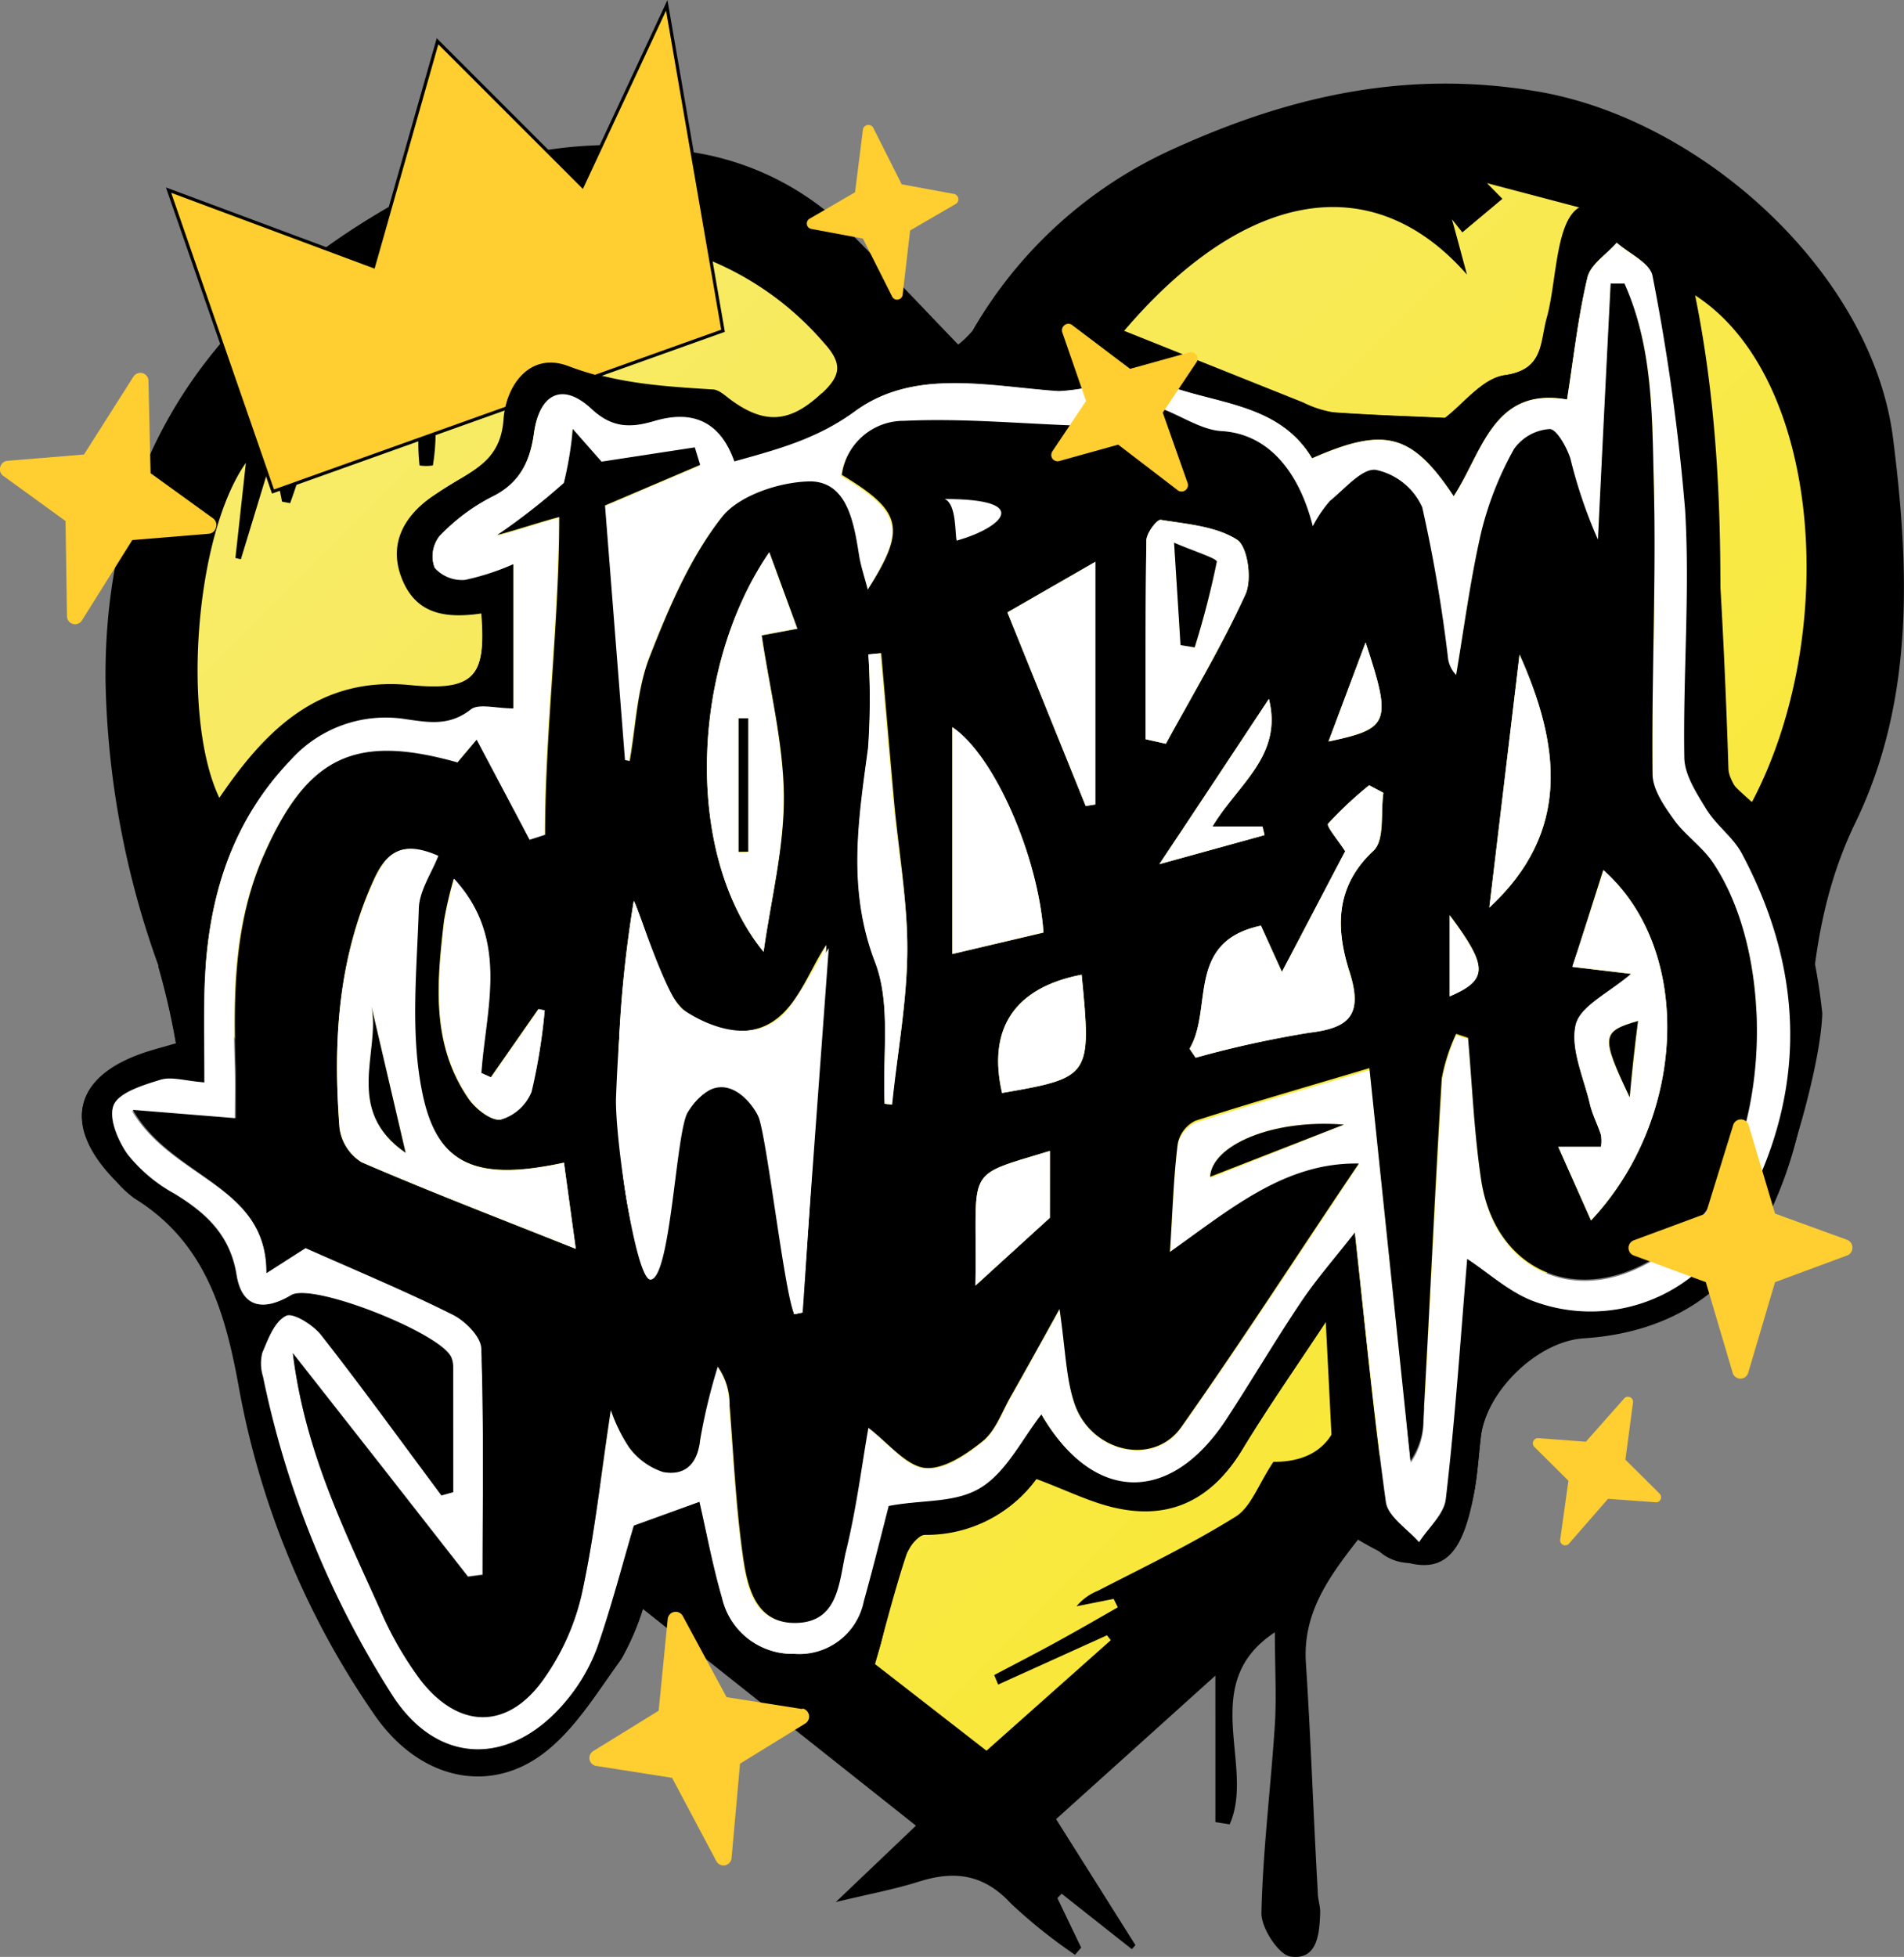 <svg xmlns="http://www.w3.org/2000/svg" xmlns:xlink="http://www.w3.org/1999/xlink" viewBox="0 0 160.06 164.47"><rect x="0" y="0" width="160.06" height="164.47" fill="#808080" stroke="none"/><defs><style>.cls-1{fill:url(#linear-gradient);}.cls-2,.cls-4{fill:#ffce31;}.cls-2{stroke:#000;stroke-miterlimit:10;stroke-width:0.27px;}.cls-3{fill:#fff;}</style><linearGradient id="linear-gradient" x1="37.52" y1="12.09" x2="132.43" y2="107" gradientUnits="userSpaceOnUse"><stop offset="0" stop-color="#f8eb6b"/><stop offset="1" stop-color="#f9e838"/></linearGradient></defs><g id="Layer_2" data-name="Layer 2"><g id="Layer_1-2" data-name="Layer 1"><g id="Black-Yellow"><path class="cls-1" d="M49.14,14.86C4.12,17,8,76.09,25.86,97.06c4.52,8.26,42.22,45.74,57.62,58.83-3,3.3,55.14-55.32,63.64-70.08C179.34,29.89,121.48-27,80.25,37.11,82.61,33.08,62.32,14.24,49.14,14.86Z"/><path d="M114.16,129.4c-2.49,3.19-4.65,6.18-4.38,10.36.42,6.43.63,12.86,1,19.29,0,.58.22,1.15.2,1.72-.06,1.77-.24,4-2.49,3.67-1-.14-2.47-2.4-2.45-3.66.12-5.28.79-10.55,1.13-15.82.15-2.4,0-4.81,0-7.77-6.57,4.31-1.6,11.23-3.8,16.14l-1.2-.19V140.83L88.78,152.89l6.67,10.59-.3.34-5.9-4.66-.36.37,2,4.16-.52.6A43.87,43.87,0,0,1,85,160c-2.26-2.46-4.72-2.82-7.74-1.86-2.16.68-4.41,1.09-7,1.72L77,153.44c-7.93-6.29-15.3-12.13-22.95-18.21a21.26,21.26,0,0,1-1.8,4.16c-2,2.75-3.86,5.86-6.5,7.87-4.62,3.52-10.44,2.18-14.14-3.11a70,70,0,0,1-11.53-27.9c-1.16-6.31-2.89-12-8.73-15.62a8.8,8.8,0,0,1-1.54-1.39c-4.64-4.65-3.69-8.81,2.46-10.82.64-.21,1.3-.38,2.54-.74a60.37,60.37,0,0,0-1.5-6.54,74.32,74.32,0,0,1-4.44-24c-.12-19,9.24-31.76,25.2-40.53A36.47,36.47,0,0,1,57.55,12.7,23.71,23.71,0,0,1,71.3,19.39c3.09,3.09,6.08,6.28,9.25,9.57a8.07,8.07,0,0,0,1.21-1.17A37,37,0,0,1,98.7,12.49c10-4.55,19.78-6.62,30.49-4.81C143.09,10,157.4,23,159.14,36.84c1.36,10.76,1.83,22-3.16,32.29-3.15,6.5-3.8,13.27-4,20.37a33.48,33.48,0,0,1-3.4,12.83c-2.94,6.29-8.37,9.61-15.42,10.06-3.88.25-8.18,4.41-8.66,8.29-.18,1.48-.27,3-.52,4.45C122.79,132.09,120.47,133.16,114.16,129.4Zm-76-4-1,.23c-3.36-4.52-6.66-9.08-10.13-13.5-.67-.85-2.37-1.9-2.93-1.6-1,.51-1.5,2-2,3.11a3.69,3.69,0,0,0,.06,2A79.38,79.38,0,0,0,33,142.43c3.87,6,10.11,6,14.69.41a15.21,15.21,0,0,0,2.56-4.45c1.2-3.46,2.12-7,3.06-10.2l5.52-2c.63,2.75,1.13,5.45,1.89,8.06A6.06,6.06,0,0,0,66.78,139a5.52,5.52,0,0,0,5.81-4.46c.79-2.86,1.5-5.74,2.09-8,2.83-.5,5.75-.3,7.76-1.55s3.44-4,5.08-6.15c4.32,7.4,10.8,7.63,15.52.45,2.15-3.28,4.13-6.66,6.32-9.92,1.27-1.89,2.79-3.62,4.52-5.83.88,8,1.58,15.39,2.61,22.68.17,1.22,1.81,2.24,2.78,3.36.77-1.2,2.09-2.34,2.24-3.61.77-6.81,1.25-13.66,1.8-20.2,1.89,1.22,3.7,2.94,5.85,3.66a13.73,13.73,0,0,0,16.46-6.18c6.19-10.25,6.45-20.91.78-31.54-.75-1.39-2.18-2.39-3-3.75s-1.81-2.9-1.84-4.38c-.11-6.91.48-13.86.07-20.74A177.94,177.94,0,0,0,138.87,23c-.19-1.05-1.93-1.82-3-2.73-.85,1-2.19,1.81-2.46,2.92-.79,3.32-1.16,6.75-1.71,10.26-6.22-1.09-7.11,4.43-9.53,8.13-3.51-5.27-5.78-5.88-11.9-3.18-3.15-5.22-9.43-4.38-14.07-6.95-.74-.41-2.14.38-3.24.61a16.21,16.21,0,0,1-4,.72c-5.85-.4-12.11-2-17.13,1.7-3.22,2.34-6.55,3.22-10.14,4.21-1.15-3.27-3.41-4.36-6.74-3.39-1.88.54-3.47.63-5.24-1-2.43-2.25-4.39-1.31-4.85,2-.33,2.43-1.21,4.24-3.58,5.38a16.27,16.27,0,0,0-4.39,3.31,2.79,2.79,0,0,0-.38,2.66,3.09,3.09,0,0,0,2.54,1,20.93,20.93,0,0,0,4.08-1.33V59.53c-1.47,0-2.92-.44-3.6.09-1.77,1.39-3.47,1.1-5.41.82a10.72,10.72,0,0,0-9.7,3.4c-5.3,5.48-7.09,12.21-7.27,19.55-.06,2.47,0,4.94,0,7.57-1.64-.13-2.75-.5-3.67-.23-1.45.44-3.42,1-3.94,2.08s.33,3,1.15,4.18a13,13,0,0,0,3.93,3.32c2.66,1.62,4.69,3.47,5.23,6.8.45,2.81,2.25,3.12,4.59,1.73,1.83-1.09,12.82,3.29,13.49,5.29a2,2,0,0,1,.13.68Q38.11,120.11,38.11,125.41Zm2.38-73.94c-3,.44-5.43.06-6.62-2.79s-.06-5.23,2.45-6.94c.74-.51,1.51-1,2.29-1.45,2-1.18,3.55-2.25,3.75-5.09s2.21-5.72,5.48-4.46c4,1.52,7.91,1.74,12,2,.59,0,1.17.63,1.72,1,2.82,2,4.92,1.72,7.51-.7,1.61-1.5,1.7-2.51.13-4.23a25.5,25.5,0,0,0-16.44-8.7C43,19,39.58,22.05,41.43,30.29c.26,1.17-.4,2.53-.63,3.81l-1.28-.23c-2.82-3.54,1.7-7.23-.23-11.69-1.11,1.29-2.6,2.22-2.67,3.24-.26,3.66,0,7.36,0,11a17.47,17.47,0,0,1-.23,2.7,3.82,3.82,0,0,1-1.12,0,16.85,16.85,0,0,1-.08-2.75c.27-3.65.58-7.31.87-11l-1.66-.7c-2.15,2.6-4.71,5-6.34,7.86s-2.48,6.49-3.67,9.76l-.68-.13-.79-3.92L20.25,47l-.46-.1.88-8C16.38,45,15.25,60.38,18.44,67.06c3.88-5.72,8.38-10.24,16.05-9.48C39.83,58.1,40.93,56.91,40.49,51.47Zm54-23.64,15,6a8.94,8.94,0,0,0,2.53.83c3.34.24,6.69.34,9.44.47,1.56-1.18,3.16-3.33,5-3.59,3.37-.47,3-2.77,3.59-4.85.82-3,1.74-6,2.68-9.24L125,15.39l1.3,1.32-3.37,2.82-.87-1.1c.35,1.27.69,2.54,1.26,4.65C115.29,13.92,104.48,16.08,94.48,27.83Zm17,83.16c-2.42,3.68-4.87,7.17-7.08,10.81-2.41,4-5.8,5.82-10.34,4.91a51.1,51.1,0,0,1-6.92-2.5,11.37,11.37,0,0,1-9.3,4.73c-.59,0-1.47,1-1.7,1.73-1,3-1.74,6-2.64,9.2l9.37,7.28,10.45-9.29-.32-.41-9.15,4.14-.33-.8c1.8-.95,3.61-1.88,5.39-2.86s3.34-1.88,5-2.83l-.35-.71L90.5,135a4.53,4.53,0,0,1,1.81-1.31c3.88-2,7.86-3.91,11.56-6.22,1.3-.81,1.91-2.71,3.18-4.61C113.16,122.91,114,117.25,111.48,111Zm35.76-43.61c7.33-13.95,5.92-35.62-4.8-42.55,2.49,12.24,2.31,24.59,1.84,36.9C144.16,64.82,145.52,65.82,147.24,67.38Z"/><polygon class="cls-2" points="60.78 27.8 56.05 0.45 48.96 15.65 36.78 3.47 31.4 22.4 14.17 15.98 22.95 41.31 60.78 27.8"/><path d="M38.08,125.5l-1,.22c-3.37-4.51-6.67-9.07-10.14-13.5-.67-.85-2.37-1.89-2.93-1.59-1,.51-1.5,2-2,3.1a3.78,3.78,0,0,0,.06,2,79.51,79.51,0,0,0,10.86,26.74c3.88,6,10.11,6,14.69.41a14.78,14.78,0,0,0,2.56-4.45c1.21-3.46,2.13-7,3.07-10.2l5.51-2c.64,2.75,1.14,5.44,1.89,8.06A6,6,0,0,0,66.75,139a5.52,5.52,0,0,0,5.82-4.45c.78-2.86,1.49-5.74,2.08-8,2.84-.5,5.76-.3,7.77-1.55s3.43-4.06,5.08-6.15c4.31,7.4,10.8,7.63,15.51.44,2.15-3.27,4.14-6.66,6.32-9.91,1.27-1.89,2.79-3.62,4.52-5.83.89,8,1.58,15.39,2.61,22.67.18,1.23,1.82,2.25,2.78,3.37.78-1.2,2.1-2.34,2.24-3.61.77-6.82,1.25-13.66,1.81-20.2,1.89,1.21,3.7,2.94,5.84,3.65a13.71,13.71,0,0,0,16.46-6.17c6.2-10.25,6.46-20.91.78-31.54-.74-1.39-2.18-2.39-3-3.75s-1.81-2.9-1.83-4.38c-.11-6.91.47-13.86.06-20.75a175.76,175.76,0,0,0-2.75-19.72c-.18-1.05-1.92-1.83-2.94-2.73-.85,1-2.2,1.81-2.46,2.92-.79,3.32-1.16,6.75-1.72,10.26-6.22-1.09-7.1,4.43-9.53,8.13-3.51-5.27-5.77-5.88-11.9-3.19-3.15-5.21-9.42-4.38-14.06-6.94-.75-.41-2.14.38-3.24.6a15.86,15.86,0,0,1-4,.73c-5.85-.4-12.11-2-17.14,1.69C68.63,37,65.3,37.83,61.72,38.82c-1.16-3.28-3.42-4.36-6.74-3.4-1.89.55-3.48.64-5.24-1-2.44-2.26-4.39-1.31-4.86,2-.33,2.43-1.21,4.24-3.58,5.38a16.58,16.58,0,0,0-4.39,3.31,2.82,2.82,0,0,0-.38,2.65,3.08,3.08,0,0,0,2.55,1,20.83,20.83,0,0,0,4.07-1.33V59.62c-1.46,0-2.92-.45-3.6.09-1.76,1.38-3.47,1.1-5.41.82a10.68,10.68,0,0,0-9.69,3.4c-5.3,5.48-7.1,12.2-7.28,19.55-.06,2.47,0,4.94,0,7.57-1.63-.13-2.75-.5-3.67-.23-1.44.43-3.42,1-3.93,2.08s.32,3,1.15,4.18a13.28,13.28,0,0,0,3.92,3.32c2.66,1.61,4.69,3.47,5.23,6.8.45,2.81,2.25,3.12,4.6,1.72,1.82-1.08,12.82,3.3,13.49,5.3a2.56,2.56,0,0,1,.13.67ZM73,141.15a6.54,6.54,0,0,1-2.87,2.15c-3.11,1.16-4.54.3-6.33-.74a7.62,7.62,0,0,1-2-1.71c-4.49-5.33-4.72-9.31-5.21-10L54,135.32a21.26,21.26,0,0,1-1.8,4.16c-2,2.75-3.85,5.86-6.49,7.87-4.63,3.52-10.44,2.17-14.15-3.11a70.35,70.35,0,0,1-11.53-27.91c-1.16-6.3-2.88-12-8.73-15.61A9.18,9.18,0,0,1,9.8,99.33c-4.64-4.65-3.69-8.81,2.46-10.82.65-.21,1.31-.38,2.54-.74a61.1,61.1,0,0,0-1.5-6.55l5.11-14.07c3.88-5.72,8.38-10.24,16.05-9.49,5.34.53,6.45-.67,6-6.1-3,.44-5.42.06-6.62-2.79s-.06-5.23,2.45-7c.75-.51,1.52-1,2.29-1.45,2-1.17,3.55-2.24,3.75-5.08s2.21-5.72,5.48-4.46c4,1.52,7.92,1.74,12,2,.59,0,1.17.63,1.72,1,2.83,2,4.93,1.72,7.52-.7l25.43-5.24,15,6a8.87,8.87,0,0,0,2.52.83c3.35.24,6.69.34,9.44.47,1.56-1.18,3.16-3.33,5-3.59,3.37-.47,3-2.77,3.59-4.85.83-3,.73-8,2.68-9.24s8.27,1.89,8.86,4.27C144,31.59,145,54.89,145.3,64.59c.09,2.66,6.34,6,7.89,20.57-.12,4.32-2.77,13.29-4.62,17.26-2.94,6.29-8.37,9.61-15.43,10.06-3.87.25-8.18,4.41-8.66,8.29-.18,1.48-.26,3-.52,4.45-1.2,7-6.57,7.19-8.47,4.67a20.3,20.3,0,0,1-3.52-8.52l-.52-10.29c-2.42,3.68-4.87,7.17-7.08,10.81-2.41,4-5.79,5.82-10.33,4.9-2.26-.45-4.38-1.55-6.93-2.49A11.38,11.38,0,0,1,77.82,129c-1,0-1.35,1.23-1.71,1.73-1.86,2.66-1,4.82-2.64,9.2C73.27,140.48,73.09,140.89,73,141.15Z"/><path class="cls-3" d="M38.11,125.41q0-5.31,0-10.6a2,2,0,0,0-.13-.68c-.67-2-11.66-6.38-13.49-5.29-2.34,1.39-4.14,1.08-4.59-1.73-.54-3.33-2.57-5.18-5.23-6.8A13,13,0,0,1,10.73,97c-.82-1.15-1.63-3.16-1.15-4.18s2.49-1.64,3.94-2.08c.92-.27,2,.1,3.67.23,0-2.63-.05-5.1,0-7.57.18-7.34,2-14.07,7.27-19.55a10.72,10.72,0,0,1,9.7-3.4c1.94.28,3.64.57,5.41-.82.68-.53,2.13-.09,3.6-.09V47.41a20.93,20.93,0,0,1-4.08,1.33,3.09,3.09,0,0,1-2.54-1,2.79,2.79,0,0,1,.38-2.66,16.27,16.27,0,0,1,4.39-3.31c2.37-1.14,3.25-3,3.58-5.38.46-3.35,2.42-4.29,4.85-2,1.77,1.64,3.36,1.55,5.24,1,3.33-1,5.59.12,6.74,3.39,3.59-1,6.92-1.87,10.14-4.21,5-3.66,11.28-2.1,17.13-1.7a16.21,16.21,0,0,0,4-.72c1.1-.23,2.5-1,3.24-.61,4.64,2.57,10.92,1.73,14.07,7,6.12-2.7,8.39-2.09,11.9,3.18,2.42-3.7,3.31-9.22,9.53-8.13.55-3.51.92-6.94,1.71-10.26.27-1.11,1.61-1.95,2.46-2.92,1,.91,2.76,1.68,3,2.73a177.94,177.94,0,0,1,2.75,19.73c.41,6.88-.18,13.83-.07,20.74,0,1.48,1,3,1.84,4.38s2.26,2.36,3,3.75c5.67,10.63,5.41,21.29-.78,31.54a13.73,13.73,0,0,1-16.46,6.18c-2.15-.72-4-2.44-5.85-3.66-.55,6.54-1,13.39-1.8,20.2-.15,1.27-1.47,2.41-2.24,3.61-1-1.12-2.61-2.14-2.78-3.36-1-7.29-1.73-14.63-2.61-22.68-1.73,2.21-3.25,3.94-4.52,5.83-2.19,3.26-4.17,6.64-6.32,9.92-4.72,7.18-11.2,7-15.52-.45-1.64,2.1-2.93,4.81-5.08,6.15s-4.93,1-7.76,1.55c-.59,2.29-1.3,5.17-2.09,8A5.52,5.52,0,0,1,66.78,139a6.06,6.06,0,0,1-6.09-4.72c-.76-2.61-1.26-5.31-1.89-8.06l-5.52,2c-.94,3.18-1.86,6.74-3.06,10.2a15.21,15.21,0,0,1-2.56,4.45c-4.58,5.58-10.82,5.62-14.69-.41A79.38,79.38,0,0,1,22.11,115.7a3.69,3.69,0,0,1-.06-2c.49-1.15,1-2.6,2-3.11.56-.3,2.26.75,2.93,1.6,3.47,4.42,6.77,9,10.13,13.5ZM73,120c1.67,1.3,3.08,3.2,4.7,3.41s3.51-1.1,4.91-2.23c1.09-.88,1.63-2.47,2.37-3.77,1.24-2.18,2.44-4.38,4.1-7.35.5,3.4.53,5.74,1.23,7.87,1.36,4.15,6.65,5.4,9,2.06,5.13-7.27,10-14.76,14.93-22.15-6.18-.11-10.72,3.77-15.88,7.43.23-3.59.31-6.34.65-9.06a2.72,2.72,0,0,1,1.52-1.86c4.68-1.51,9.4-2.86,14.62-4.42,1.17,11.24,2.31,22.13,3.45,33a6.11,6.11,0,0,0,1.08-3.5c.51-9.54,1-19.09,1.55-28.64A15.38,15.38,0,0,1,122.42,87l1,.33c.35,4,.51,8,1.1,11.91,1.12,7.51,7.82,10.64,14.4,6.71a16.05,16.05,0,0,0,4.55-4.14c5.43-7.35,5.65-21.6.54-29.2-.88-1.31-2.32-2.25-3.23-3.54s-1.84-2.6-1.85-3.92c-.09-8.07.31-16.15.11-24.21-.15-5.73,0-11.61-2.47-17h-1.16q-.54,10.75-1.07,21.52A40.92,40.92,0,0,1,132,38.69c-.3-1-1.17-2.51-1.74-2.5a4,4,0,0,0-3,1.67,27.81,27.81,0,0,0-2.76,7c-.92,4-1.43,8-2.11,12a2.53,2.53,0,0,1-.7-1.57,124.15,124.15,0,0,0-2.15-12.53,5.54,5.54,0,0,0-3.9-3.14c-1.16-.15-2.62,1.6-3.86,2.61a10.78,10.78,0,0,0-1.44,2.13c-1.14-4.56-3.65-7.81-7.7-8-3.39-.18-6.88-4.89-10.41-.22-.22.3-1.46-.23-2.23-.26-4.68-.18-9.37-.6-14-.38A5.24,5.24,0,0,0,70.69,40c5.11,3.09,5.44,4.51,2.18,9.65-.28-1.12-.6-2.06-.75-3-.4-2.7-1-6-4-6.1-2.54-.09-6,1.09-7.51,3-2.69,3.43-4.48,7.67-6.09,11.79-1,2.71-1.14,5.79-1.66,8.71l-.4-.08c-.56-7.18-1.13-14.36-1.68-21.4l8-3.41-.45-1.47-7.84,1.2-2.42-2.75c.8,5.46-3,6.88-6.34,8.91,1.4-.35,4-1.21,5.21-1.51,0,8.84-1.19,18-1.19,26.71l-1.31.42q-2.22-4.22-4.45-8.41l-1.61,1.91c-8.61-2.43-12.61-.51-16.25,7.72-2.56,5.77-2.59,11.87-2.39,18,.05,1.42,0,2.84,0,4.18l-8.65-.7C14.52,99.13,22.45,99.6,22.4,107l3.29-2.15c4.22,1.88,8.36,3.61,12.37,5.6,1,.52,2.36,1.86,2.4,2.87.22,6.34.11,12.69.11,19l-1.23.16-7.14-9.13c-2.37-3-4.75-6.05-7.58-9.65,1,8.19,4.3,14.79,7.31,21.48a29.15,29.15,0,0,0,3.44,6c3.22,4.12,7.26,4.15,10.31-.07A20,20,0,0,0,48.9,134c1.08-5,1.62-10.1,2.45-15.52a13.62,13.62,0,0,0,1.53,3.13,5.77,5.77,0,0,0,2.87,2.08c1.81.33,2.89-.64,3.11-2.72a49.27,49.27,0,0,1,1.42-6.15,5.52,5.52,0,0,1,1,3.29c.33,4.12.52,8.27,1.08,12.36.37,2.7.85,6,4.55,5.89s3.56-3.49,4.13-5.95C71.92,126.75,72.43,123,73,120Zm28.76-21L113,94.52C106.9,94,101.87,96.29,101.73,98.9Z"/><path d="M73,120c-.54,3.06-1,6.8-1.9,10.45-.57,2.46-.58,5.85-4.13,5.95s-4.18-3.19-4.55-5.89c-.56-4.09-.75-8.24-1.08-12.36a5.52,5.52,0,0,0-1-3.29A49.27,49.27,0,0,0,58.86,121c-.22,2.08-1.3,3.05-3.11,2.72a5.77,5.77,0,0,1-2.87-2.08,13.62,13.62,0,0,1-1.53-3.13C50.52,123.89,50,129,48.9,134a20,20,0,0,1-3.22,7.16c-3,4.22-7.09,4.19-10.31.07a29.15,29.15,0,0,1-3.44-6c-3-6.69-6.3-13.29-7.31-21.48,2.83,3.6,5.21,6.62,7.58,9.65l7.14,9.13,1.23-.16c0-6.35.11-12.7-.11-19,0-1-1.35-2.35-2.4-2.87-4-2-8.15-3.72-12.37-5.6L22.4,107c.05-7.44-7.88-7.91-11.23-13.72l8.65.7c0-1.34,0-2.76,0-4.18-.2-6.13-.17-12.23,2.39-18,3.64-8.23,7.64-10.15,16.25-7.72l1.61-1.91q2.22,4.18,4.45,8.41l1.31-.42c0-8.68,1.19-17.87,1.19-26.71-1.22.3-3.81,1.16-5.21,1.51a54.74,54.74,0,0,0,5.59-4.37,29.74,29.74,0,0,0,.75-4.54l2.42,2.75,7.84-1.2.45,1.47-8,3.41c.55,7,1.12,14.22,1.68,21.4l.4.08c.52-2.92.61-6,1.66-8.71,1.61-4.12,3.4-8.36,6.09-11.79,1.47-1.87,5-3,7.51-3,3,.1,3.57,3.4,4,6.1.15,1,.47,1.91.75,3,3.26-5.14,2.93-6.56-2.18-9.65a5.24,5.24,0,0,1,5.25-4.54c4.66-.22,9.35.2,14,.38.77,0,2,.56,2.23.26,3.53-4.67,7,0,10.41.22,4,.22,6.56,3.47,7.7,8a10.78,10.78,0,0,1,1.44-2.13c1.24-1,2.7-2.76,3.86-2.61a5.54,5.54,0,0,1,3.9,3.14,124.15,124.15,0,0,1,2.15,12.53,2.53,2.53,0,0,0,.7,1.57c.68-4,1.19-8,2.11-12a27.81,27.81,0,0,1,2.76-7,4,4,0,0,1,3-1.67c.57,0,1.44,1.53,1.74,2.5a40.92,40.92,0,0,0,2.31,6.79q.52-10.75,1.07-21.52h1.16c2.42,5.4,2.32,11.28,2.47,17,.2,8.06-.2,16.14-.11,24.21,0,1.32,1,2.74,1.85,3.92s2.35,2.23,3.23,3.54c5.11,7.6,4.89,21.85-.54,29.2a16.05,16.05,0,0,1-4.55,4.14c-6.58,3.93-13.28.8-14.4-6.71-.59-3.94-.75-7.94-1.1-11.91l-1-.33a15.38,15.38,0,0,0-1.21,3.74c-.59,9.55-1,19.1-1.55,28.64a6.11,6.11,0,0,1-1.08,3.5c-1.14-10.9-2.28-21.79-3.45-33-5.22,1.56-9.94,2.91-14.62,4.42A2.72,2.72,0,0,0,99,96.16c-.34,2.72-.42,5.47-.65,9.06,5.16-3.66,9.7-7.54,15.88-7.43-5,7.39-9.8,14.88-14.93,22.15-2.36,3.34-7.65,2.09-9-2.06-.7-2.13-.73-4.47-1.23-7.87-1.66,3-2.86,5.17-4.1,7.35-.74,1.3-1.28,2.89-2.37,3.77-1.4,1.13-3.37,2.44-4.91,2.23S74.64,121.25,73,120ZM53.28,75.71c-2.17,13.2-1.63,25.85,1.38,31.79.21-.78.38-1.28.48-1.79.78-3.94,1.34-7.93,2.43-11.77.34-1.19,2.18-2.8,3.22-2.72A4.67,4.67,0,0,1,64,94.16a98,98,0,0,1,1.69,10.17c.33,2,.71,4.08,1.07,6.12l.69-.14c.62-10.43,1.48-22,2-30.88-2,2.92-3.08,8-8.48,7.13S55.31,80.42,53.28,75.71Zm-5.87,22c-7.35,1.59-10.71.25-12-6-1-4.94-.42-10.22-.26-15.34.05-1.5,1.08-3,1.64-4.41-3-1.31-4.29-.36-5.35,1.93C28.39,80.55,28,87.59,28.53,94.75a4,4,0,0,0,1.86,2.93c5.83,2.52,11.76,4.79,18,7.28ZM100,88.14l.52.75a88.2,88.2,0,0,1,9.56-2.1c3.47-.41,4.49-1.66,3.37-5.12s-1.3-7.1,2-10.16c1-.9.6-3.21.85-4.88L115.1,66a31.17,31.17,0,0,0-3.45,3.24c-.16.2.84,1.38,1.44,2.31-1.59,3-3.34,6.36-5.32,10.14L106,77.8C99.67,79.14,102,84.77,100,88.14Zm34.77-15c-.91,2.86-1.73,5.44-2.58,8.13l4.95.59c-1.85,1.6-4.28,2.7-4.66,4.28-.47,2,.67,4.44,1.19,6.67.21.89.65,1.72.93,2.59a3.31,3.31,0,0,1,0,1H131l2.75,6.18C141.78,94,142.4,79.88,134.8,73.14ZM64.19,80c.61-4.37,1.74-8.73,1.71-13.09s-1.19-9-1.86-13.5l3-.56-2.36-6.43C58.07,56,57.47,71.75,64.19,80Zm23.53-1.61c-.44-6.32-4.1-14.87-7.66-17.25V80.18ZM74.37,92.77l.58.07c.48-4.29,1.29-8.58,1.32-12.88s-.73-8.44-1.11-12.67-.72-8.27-1.08-12.4L73,55A59,59,0,0,1,73,62.85c-.81,6.06-1.77,11.88.59,18C74.92,84.43,74.17,88.78,74.37,92.77ZM96.31,62.13l1.7.38c2.27-4.16,4.74-8.24,6.69-12.56.57-1.24.19-4-.71-4.59-1.79-1.14-4.22-1.31-6.42-1.67-.32,0-1.19,1.12-1.2,1.74C96.27,51,96.31,56.56,96.31,62.13ZM45.79,84.92l-.54-.11-4,5.74-.82-.37c.38-5.48,2.39-11.22-2.29-16.32a33.62,33.62,0,0,0-.82,3.52c-.6,5.18-1.12,10.39,2.09,15,.58.84,1.91,1.86,2.67,1.71a4,4,0,0,0,2.57-2.33A48.28,48.28,0,0,0,45.79,84.92ZM91.27,67.74l.81-.13V47.22l-7.39,4.25Zm33.93,8.54c6.92-6.4,5.93-13.69,2.54-21.27Q126.47,65.66,125.2,76.28ZM90.93,81.92C85.27,83,83,86.48,84.24,91.86,91.71,90.56,91.76,90.49,90.93,81.92ZM88.26,96.73C80.82,99,82.19,97.93,82,108.05l6.25-5.7Zm13.67-27.27c2.12-3.55,5.94-5.93,4.74-10.72-3,4.53-5.86,8.85-9.21,13.89l8.84-2.44-.17-.73ZM114.8,54l-3.12,8.32C116.85,61.25,117,60.74,114.8,54Zm7.07,29.72c3.26-1.4,3.22-2.49,0-6.81Z"/><path d="M101.73,98.9c.14-2.61,5.17-4.87,11.24-4.38Z"/><path class="cls-3" d="M53.28,75.71c2,4.71,2.33,10.19,7.83,11.13s6.62-4.23,8.56-7.15c-.73,10-1.49,20.29-2.24,30.62l-.69.14c-.36-2-.74-4.07-1.07-6.12A98,98,0,0,0,64,94.16a4.67,4.67,0,0,0-3.19-2.94c-1-.08-2.88,1.53-3.22,2.72-1.09,3.84-1.65,7.83-2.43,11.77-.1.51-.27,1-.48,1.79C51.65,101.56,51.11,88.91,53.28,75.71ZM57.79,88.6,54.63,86l-.47,8Z"/><path class="cls-3" d="M47.41,97.73l1,7.23c-6.23-2.49-12.16-4.76-18-7.28a4,4,0,0,1-1.86-2.93c-.58-7.16-.14-14.2,2.95-20.89,1.06-2.29,2.38-3.24,5.35-1.93-.56,1.44-1.59,2.91-1.64,4.41-.16,5.12-.72,10.4.26,15.34C36.7,98,40.06,99.32,47.41,97.73ZM31.23,84.6c.8,3.79-2.37,8.68,2.87,12.29Z"/><path class="cls-3" d="M100,88.14c2-3.37-.36-9,6-10.34l1.76,3.88c2-3.78,3.73-7.12,5.32-10.14-.6-.93-1.6-2.11-1.44-2.31A31.17,31.17,0,0,1,115.1,66l1.19.64c-.25,1.67.11,4-.85,4.88-3.26,3.06-3.12,6.58-2,10.16s.1,4.71-3.37,5.12a88.2,88.2,0,0,0-9.56,2.1Z"/><path class="cls-3" d="M134.8,73.14c7.6,6.74,7,20.88-1.05,29.42L131,96.38h3.58a3.31,3.31,0,0,0,0-1c-.28-.87-.72-1.7-.93-2.59-.52-2.23-1.66-4.65-1.19-6.67.38-1.58,2.81-2.68,4.66-4.28l-4.95-.59C133.07,78.58,133.89,76,134.8,73.14ZM137,92.22c.23-2.09.46-4.18.7-6.41C134.58,86.7,134.52,87.08,137,92.22Z"/><path class="cls-3" d="M64.19,80c-6.72-8.22-6.12-23.94.47-33.58L67,52.82l-3,.56c.67,4.5,1.82,9,1.86,13.5S64.8,75.6,64.19,80Zm-2.1-8.38h.81V60.36h-.81Z"/><path class="cls-3" d="M87.72,78.36l-7.66,1.82V61.11C83.62,63.49,87.28,72,87.72,78.36Z"/><path class="cls-3" d="M74.37,92.77c-.2-4,.55-8.34-.81-11.89-2.36-6.15-1.4-12-.59-18A59,59,0,0,0,73,55l1-.09c.36,4.13.7,8.27,1.08,12.4S76.31,75.74,76.27,80,75.43,88.55,75,92.84Z"/><path class="cls-3" d="M96.31,62.13c0-5.57,0-11.13.06-16.7,0-.62.88-1.79,1.2-1.74,2.2.36,4.63.53,6.42,1.67.9.58,1.28,3.35.71,4.59-2,4.32-4.42,8.4-6.69,12.56Zm2.93-7.91,1.19.19a73.18,73.18,0,0,0,1.86-7.2c0-.27-2-.89-3.59-1.6C98.91,48.94,99.08,51.58,99.24,54.22Z"/><path class="cls-3" d="M45.79,84.92a48.28,48.28,0,0,1-1.1,6.84,4,4,0,0,1-2.57,2.33c-.76.15-2.09-.87-2.67-1.71-3.21-4.61-2.69-9.82-2.09-15a33.62,33.62,0,0,1,.82-3.52c4.68,5.1,2.67,10.84,2.29,16.32l.82.37,4-5.74Z"/><path class="cls-3" d="M91.27,67.74,84.69,51.47l7.39-4.25V67.61Z"/><path class="cls-3" d="M125.2,76.28q1.27-10.61,2.54-21.27C131.13,62.59,132.12,69.88,125.2,76.28Z"/><path class="cls-3" d="M90.93,81.92c.83,8.57.78,8.64-6.69,9.94C83,86.48,85.27,83,90.93,81.92Z"/><path class="cls-3" d="M88.26,96.73v5.62L82,108.05C82.19,97.93,80.82,99,88.26,96.73Z"/><path class="cls-3" d="M101.93,69.46h4.2l.17.73-8.84,2.44c3.35-5,6.21-9.36,9.21-13.89C107.87,63.53,104.05,65.91,101.93,69.46Z"/><path class="cls-3" d="M114.8,54c2.23,6.71,2,7.22-3.12,8.32Z"/><path class="cls-3" d="M121.87,83.75V76.94C125.09,81.26,125.13,82.35,121.87,83.75Z"/><path d="M57.79,88.6,54.16,94l.47-8Z"/><path d="M31.23,84.6,34.1,96.89C28.86,93.28,32,88.39,31.23,84.6Z"/><path d="M137,92.22c-2.43-5.14-2.37-5.52.7-6.41C137.41,88,137.18,90.13,137,92.22Z"/><path d="M62.09,71.59V60.37h.81V71.58Z"/><path d="M99.24,54.22c-.16-2.64-.33-5.28-.54-8.61,1.63.71,3.63,1.33,3.59,1.6a73.18,73.18,0,0,1-1.86,7.2Z"/><path class="cls-3" d="M69.47,79.43c0,.1-1.89,29.85-2,30.88l-.69.14C66,109,64.54,96.21,63.81,94c-.33-1-3.15-5.06-6-.51-1,1.67-1.42,14-3.13,14.06-1.2,0-2.93-11.36-2.9-15.15a152.44,152.44,0,0,1,1.52-16.64s0,0,0,0c.22.17,2.64,7.86,4,9,.35.29,5.9,4.19,9.15-.21A39.51,39.51,0,0,0,69.47,79.43Z"/><path class="cls-3" d="M79.42,41.94c7.49,0,4.79,2.43,1,3.5C80.27,44.84,80.42,42.37,79.42,41.94Z"/><path class="cls-4" d="M155.27,104.2,149.22,102,147,94.56a.68.68,0,0,0-1.3,0L143.4,102l-6.05,2.24a.69.69,0,0,0-.45.64.68.68,0,0,0,.45.64l6.05,2.24,2.26,7.63a.68.68,0,0,0,1.3,0l2.26-7.63,6.05-2.24a.68.68,0,0,0,.45-.64A.69.69,0,0,0,155.27,104.2Z"/><path class="cls-4" d="M139.51,125.53l-2.87-2.85.64-4.81a.42.42,0,0,0-.25-.44.41.41,0,0,0-.49.1l-3.22,3.64-4-.3a.43.43,0,0,0-.42.25.43.43,0,0,0,.08.48l2.87,2.85-.69,4.94a.42.42,0,0,0,.24.45.42.42,0,0,0,.5-.11l3.28-3.76,4,.29a.4.4,0,0,0,.42-.25A.43.43,0,0,0,139.51,125.53Z"/><path class="cls-4" d="M67.45,143.64l-6.37-1-3.68-6.82a.68.68,0,0,0-.73-.34.67.67,0,0,0-.54.6l-.76,7.7-5.5,3.39a.69.69,0,0,0-.31.71.68.68,0,0,0,.56.54l6.38,1,3.72,7a.68.68,0,0,0,1.28-.26l.71-7.93,5.49-3.38a.69.69,0,0,0-.25-1.26Z"/><path class="cls-4" d="M17.89,43.55l-5.23-3.78L12.48,32a.68.68,0,0,0-.5-.64.69.69,0,0,0-.76.29L7.06,38.2l-6.44.53a.67.67,0,0,0-.59.5A.67.67,0,0,0,.28,40l5.23,3.79.12,8a.68.68,0,0,0,1.26.35l4.23-6.75,6.43-.53a.68.68,0,0,0,.6-.5A.69.69,0,0,0,17.89,43.55Z"/><path class="cls-4" d="M80.14,16.29l-4.34-.8-2.38-4.73a.46.46,0,0,0-.5-.25.45.45,0,0,0-.38.4l-.66,5.25-3.82,2.22a.47.47,0,0,0-.23.48.46.46,0,0,0,.37.38l4.34.81L75,24.93a.46.46,0,0,0,.49.25.47.47,0,0,0,.39-.4l.63-5.41,3.82-2.22a.46.46,0,0,0,.23-.48A.48.48,0,0,0,80.14,16.29Z"/><path class="cls-4" d="M99.91,29.64,95,31l-4.87-3.68a.52.52,0,0,0-.63,0,.54.54,0,0,0-.2.61l2,5.77-2.83,4.23a.56.56,0,0,0,0,.62.55.55,0,0,0,.58.2L94,37.37l5,3.83a.54.54,0,0,0,.84-.6l-2.09-5.92,2.83-4.23a.53.53,0,0,0,0-.61A.54.54,0,0,0,99.91,29.64Z"/></g></g></g></svg>